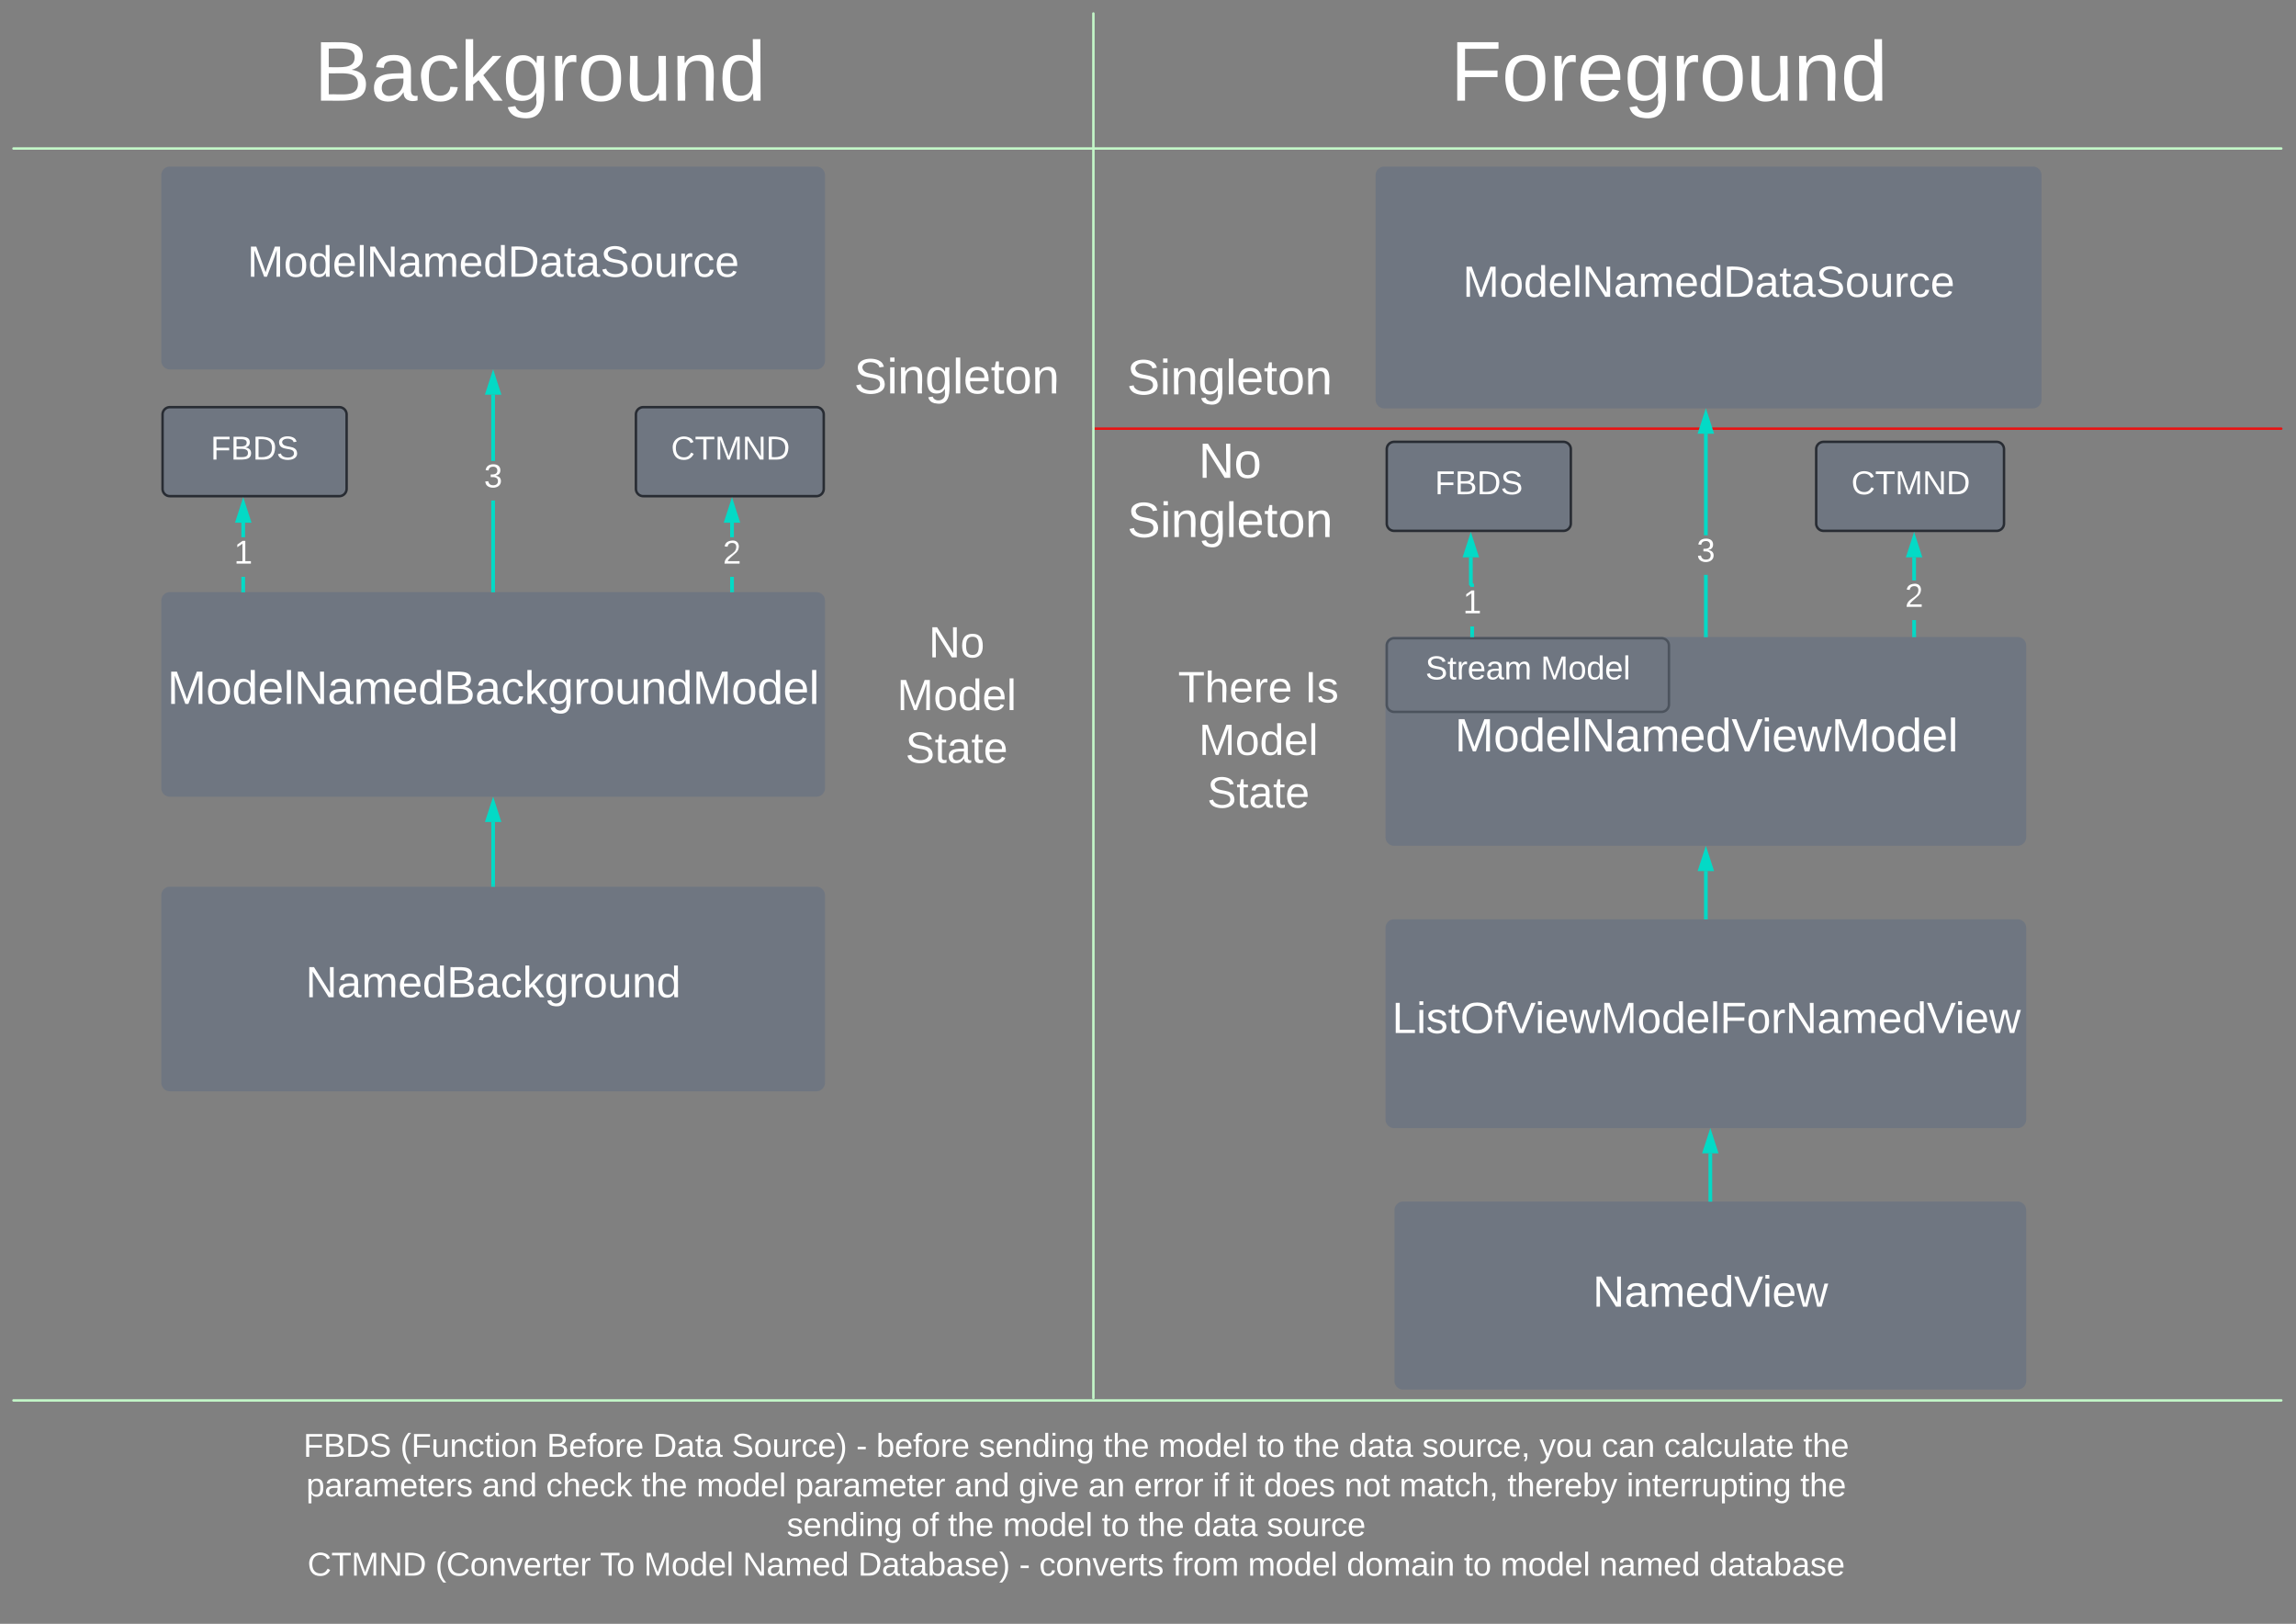 <svg xmlns="http://www.w3.org/2000/svg" xmlns:xlink="http://www.w3.org/1999/xlink" xmlns:lucid="lucid" width="1871" height="1323"><rect width="100%" height="100%" fill="#808080" stroke="none"/><g transform="translate(0 0)" lucid:page-tab-id="0_0"><path d="M1122 142.7a6 6 0 0 1 6-6h528.6a6 6 0 0 1 6 6v183.03a6 6 0 0 1-6 6H1128a6 6 0 0 1-6-6z" stroke="#6f7681" stroke-width="2" fill="#6f7681"/><use xlink:href="#a" transform="matrix(1,0,0,1,1134,148.713) translate(58.045 93.122)"/><path d="M1130.06 526a6 6 0 0 1 6-6h508.07a6 6 0 0 1 6 6v156.13a6 6 0 0 1-6 6h-508.07a6 6 0 0 1-6-6z" stroke="#6f7681" stroke-width="2" fill="#6f7681"/><use xlink:href="#b" transform="matrix(1,0,0,1,1142.063,532) translate(43.458 80.244)"/><path d="M890.5 349.27a.5.5 0 0 1 .5-.5h968a.5.5 0 0 1 .5.5.5.5 0 0 1-.5.5H891a.5.5 0 0 1-.5-.5z" stroke="#e81313" fill="none"/><path d="M1130.06 756a6 6 0 0 1 6-6h508.07a6 6 0 0 1 6 6v156.13a6 6 0 0 1-6 6h-508.07a6 6 0 0 1-6-6z" stroke="#6f7681" stroke-width="2" fill="#6f7681"/><use xlink:href="#c" transform="matrix(1,0,0,1,1142.063,762) translate(-7.659 79.656)"/><path d="M1137.37 986a6 6 0 0 1 6-6h500.76a6 6 0 0 1 6 6v139.15a6 6 0 0 1-6 6h-500.76a6 6 0 0 1-6-6z" stroke="#6f7681" stroke-width="2" fill="#6f7681"/><use xlink:href="#d" transform="matrix(1,0,0,1,1149.368,992) translate(148.645 72.622)"/><path d="M882 282a6 6 0 0 1 6-6h228a6 6 0 0 1 6 6v62.27a6 6 0 0 1-6 6H888a6 6 0 0 1-6-6z" stroke="#000" stroke-opacity="0" stroke-width="2" fill="#fff" fill-opacity="0"/><use xlink:href="#e" transform="matrix(1,0,0,1,887,281) translate(31.315 40.303)"/><path d="M887.82 346.88a6 6 0 0 1 6-6h216.36a6 6 0 0 1 6 6v117.4a6 6 0 0 1-6 6H893.82a6 6 0 0 1-6-6z" stroke="#000" stroke-opacity="0" stroke-width="2" fill="#fff" fill-opacity="0"/><use xlink:href="#f" transform="matrix(1,0,0,1,892.818,345.88) translate(83.858 43.428)"/><use xlink:href="#g" transform="matrix(1,0,0,1,892.818,345.88) translate(25.815 91.694)"/><path d="M1130.06 526a6 6 0 0 1 6-6H1354a6 6 0 0 1 6 6v48a6 6 0 0 1-6 6h-217.94a6 6 0 0 1-6-6z" stroke="#4c535d" stroke-width="2" fill="#6f7681"/><use xlink:href="#h" transform="matrix(1,0,0,1,1142.063,532) translate(19.495 21.511)"/><use xlink:href="#i" transform="matrix(1,0,0,1,1142.063,532) translate(113.457 21.511)"/><path d="M891 10.5a.5.5 0 0 1 .5.5v1128a.5.5 0 0 1-.5.5.5.5 0 0 1-.5-.5V11a.5.5 0 0 1 .5-.5z" stroke="#c3f7c8" fill="none"/><path d="M1859.5 121a.5.5 0 0 1-.5.5H11a.5.5 0 0 1-.5-.5.5.5 0 0 1 .5-.5h1848a.5.5 0 0 1 .5.5z" stroke="#c3f7c8" fill="none"/><path d="M1240 27.7a6 6 0 0 1 6-6h228a6 6 0 0 1 6 6v80.92a6 6 0 0 1-6 6h-228a6 6 0 0 1-6-6z" stroke="#000" stroke-opacity="0" stroke-width="2" fill="#fff" fill-opacity="0"/><use xlink:href="#j" transform="matrix(1,0,0,1,1245,26.687) translate(-63.249 55.322)"/><path d="M320 27.7a6 6 0 0 1 6-6h228a6 6 0 0 1 6 6v80.92a6 6 0 0 1-6 6H326a6 6 0 0 1-6-6z" stroke="#000" stroke-opacity="0" stroke-width="2" fill="#fff" fill-opacity="0"/><use xlink:href="#k" transform="matrix(1,0,0,1,325,26.687) translate(-69.2 55.322)"/><path d="M132.46 142.7a6 6 0 0 1 6-6h526.8a6 6 0 0 1 6 6V294a6 6 0 0 1-6 6h-526.8a6 6 0 0 1-6-6z" stroke="#6f7681" stroke-width="2" fill="#6f7681"/><use xlink:href="#a" transform="matrix(1,0,0,1,144.458,148.713) translate(57.045 76.747)"/><path d="M132.46 489.44a6 6 0 0 1 6-6h526.8a6 6 0 0 1 6 6v152.7a6 6 0 0 1-6 6h-526.8a6 6 0 0 1-6-6z" stroke="#6f7681" stroke-width="2" fill="#6f7681"/><use xlink:href="#l" transform="matrix(1,0,0,1,144.458,495.436) translate(-8.131 78.1)"/><path d="M132.46 729.44a6 6 0 0 1 6-6h526.8a6 6 0 0 1 6 6v152.7a6 6 0 0 1-6 6h-526.8a6 6 0 0 1-6-6z" stroke="#6f7681" stroke-width="2" fill="#6f7681"/><use xlink:href="#m" transform="matrix(1,0,0,1,144.458,735.436) translate(104.6 77.091)"/><path d="M518.2 337.73a6 6 0 0 1 6-6h141.07a6 6 0 0 1 6 6v60.53a6 6 0 0 1-6 6H524.2a6 6 0 0 1-6-6z" stroke="#282c33" stroke-width="2" fill="#6f7681"/><use xlink:href="#n" transform="matrix(1,0,0,1,530.204,343.733) translate(16.637 30.699)"/><path d="M132.46 337.73a6 6 0 0 1 6-6h138a6 6 0 0 1 6 6v60.53a6 6 0 0 1-6 6h-138a6 6 0 0 1-6-6z" stroke="#282c33" stroke-width="2" fill="#6f7681"/><use xlink:href="#o" transform="matrix(1,0,0,1,144.458,343.733) translate(27.223 30.699)"/><path d="M692.07 282a6 6 0 0 1 6-6H861a6 6 0 0 1 6 6v60.27a6 6 0 0 1-6 6H698.08a6 6 0 0 1-6-6z" stroke="#000" stroke-opacity="0" stroke-width="2" fill="#fff" fill-opacity="0"/><use xlink:href="#e" transform="matrix(1,0,0,1,697.073,281) translate(-1.185 39.544)"/><path d="M703.1 498.86a6 6 0 0 1 6-6h140.88a6 6 0 0 1 6 6v143.27a6 6 0 0 1-6 6H709.1a6 6 0 0 1-6-6z" stroke="#000" stroke-opacity="0" stroke-width="2" fill="#fff" fill-opacity="0"/><use xlink:href="#p" transform="matrix(1,0,0,1,708.101,497.863) translate(48.692 37.747)"/><use xlink:href="#q" transform="matrix(1,0,0,1,708.101,497.863) translate(22.902 80.681)"/><use xlink:href="#r" transform="matrix(1,0,0,1,708.101,497.863) translate(29.759 123.614)"/><path d="M1130.06 366a6 6 0 0 1 6-6h138a6 6 0 0 1 6 6v60.52a6 6 0 0 1-6 6h-138a6 6 0 0 1-6-6z" stroke="#282c33" stroke-width="2" fill="#6f7681"/><use xlink:href="#o" transform="matrix(1,0,0,1,1142.063,372) translate(27.223 30.699)"/><path d="M1480 366a6 6 0 0 1 6-6h141.06a6 6 0 0 1 6 6v60.52a6 6 0 0 1-6 6H1486a6 6 0 0 1-6-6z" stroke="#282c33" stroke-width="2" fill="#6f7681"/><use xlink:href="#n" transform="matrix(1,0,0,1,1492,372) translate(16.637 30.699)"/><path d="M940 535.15a6 6 0 0 1 6-6h158.6a6 6 0 0 1 6 6v148a6 6 0 0 1-6 6H946a6 6 0 0 1-6-6z" stroke="#000" stroke-opacity="0" stroke-width="2" fill="#fff" fill-opacity="0"/><use xlink:href="#s" transform="matrix(1,0,0,1,945,534.146) translate(15.007 37.997)"/><use xlink:href="#t" transform="matrix(1,0,0,1,945,534.146) translate(118.166 37.997)"/><use xlink:href="#q" transform="matrix(1,0,0,1,945,534.146) translate(31.902 80.931)"/><use xlink:href="#r" transform="matrix(1,0,0,1,945,534.146) translate(38.759 123.864)"/><path d="M1390.1 747.54V709.7" stroke="#03dac6" stroke-width="3" fill="none"/><path d="M1391.6 749.04h-3v-1.54h3z" stroke="#03dac6" stroke-width=".05" fill="#03dac6"/><path d="M1390.1 693.95l4.63 14.26h-9.27z" stroke="#03dac6" stroke-width="3" fill="#03dac6"/><path d="M10.5 1141a.5.5 0 0 1 .5-.5h1848a.5.5 0 0 1 .5.5.5.5 0 0 1-.5.5H11a.5.5 0 0 1-.5-.5z" stroke="#c3f7c8" fill="none"/><path d="M401.86 720.97V669.7" stroke="#03dac6" stroke-width="3" fill="none"/><path d="M403.36 722.47h-3v-1.54h3z" stroke="#03dac6" stroke-width=".05" fill="#03dac6"/><path d="M401.86 653.95l4.64 14.26h-9.27z" stroke="#03dac6" stroke-width="3" fill="#03dac6"/><path d="M403.36 480.97h-3v-73.12h3zm0-105.4h-3v-54h3z" stroke="#03dac6" stroke-width=".05" fill="#03dac6"/><path d="M403.36 482.47h-3v-1.54h3z" fill="#03dac6"/><path d="M403.4 482.5h-3.06v-1.6h3.05zm-3-1.54v1.5h2.94v-1.5z" stroke="#03dac6" stroke-width=".05" fill="#03dac6"/><path d="M406.5 320.08h-9.27l4.63-14.26z" fill="#03dac6"/><path d="M408.56 321.58h-13.4l6.7-20.62zm-9.27-3h5.13l-2.57-7.9z" stroke="#03dac6" stroke-width=".05" fill="#03dac6"/><use xlink:href="#u" transform="matrix(1,0,0,1,394.393,375.585) translate(0 21.511)"/><path d="M200 1166.47a6 6 0 0 1 6-6h1341.78a6 6 0 0 1 6 6v127.06a6 6 0 0 1-6 6H206a6 6 0 0 1-6-6z" stroke="#000" stroke-opacity="0" stroke-width="2" fill="#fff" fill-opacity="0"/><use xlink:href="#v" transform="matrix(1,0,0,1,205,1165.467) translate(42.24 21.511)"/><use xlink:href="#w" transform="matrix(1,0,0,1,205,1165.467) translate(121.263 21.511)"/><use xlink:href="#x" transform="matrix(1,0,0,1,205,1165.467) translate(240.545 21.511)"/><use xlink:href="#y" transform="matrix(1,0,0,1,205,1165.467) translate(327.113 21.511)"/><use xlink:href="#z" transform="matrix(1,0,0,1,205,1165.467) translate(391.273 21.511)"/><use xlink:href="#A" transform="matrix(1,0,0,1,205,1165.467) translate(492.703 21.511)"/><use xlink:href="#B" transform="matrix(1,0,0,1,205,1165.467) translate(509.061 21.511)"/><use xlink:href="#C" transform="matrix(1,0,0,1,205,1165.467) translate(592.64 21.511)"/><use xlink:href="#D" transform="matrix(1,0,0,1,205,1165.467) translate(694.146 21.511)"/><use xlink:href="#E" transform="matrix(1,0,0,1,205,1165.467) translate(738.961 21.511)"/><use xlink:href="#F" transform="matrix(1,0,0,1,205,1165.467) translate(819.478 21.511)"/><use xlink:href="#D" transform="matrix(1,0,0,1,205,1165.467) translate(849.355 21.511)"/><use xlink:href="#G" transform="matrix(1,0,0,1,205,1165.467) translate(894.169 21.511)"/><use xlink:href="#H" transform="matrix(1,0,0,1,205,1165.467) translate(953.923 21.511)"/><use xlink:href="#I" transform="matrix(1,0,0,1,205,1165.467) translate(1049.453 21.511)"/><use xlink:href="#J" transform="matrix(1,0,0,1,205,1165.467) translate(1100.243 21.511)"/><use xlink:href="#K" transform="matrix(1,0,0,1,205,1165.467) translate(1151.033 21.511)"/><use xlink:href="#L" transform="matrix(1,0,0,1,205,1165.467) translate(1264.415 21.511)"/><use xlink:href="#M" transform="matrix(1,0,0,1,205,1165.467) translate(44.593 53.778)"/><use xlink:href="#N" transform="matrix(1,0,0,1,205,1165.467) translate(187.776 53.778)"/><use xlink:href="#O" transform="matrix(1,0,0,1,205,1165.467) translate(240.06 53.778)"/><use xlink:href="#D" transform="matrix(1,0,0,1,205,1165.467) translate(317.739 53.778)"/><use xlink:href="#E" transform="matrix(1,0,0,1,205,1165.467) translate(362.554 53.778)"/><use xlink:href="#P" transform="matrix(1,0,0,1,205,1165.467) translate(443.071 53.778)"/><use xlink:href="#N" transform="matrix(1,0,0,1,205,1165.467) translate(572.81 53.778)"/><use xlink:href="#Q" transform="matrix(1,0,0,1,205,1165.467) translate(625.094 53.778)"/><use xlink:href="#R" transform="matrix(1,0,0,1,205,1165.467) translate(681.785 53.778)"/><use xlink:href="#S" transform="matrix(1,0,0,1,205,1165.467) translate(719.13 53.778)"/><use xlink:href="#T" transform="matrix(1,0,0,1,205,1165.467) translate(783.141 53.778)"/><use xlink:href="#U" transform="matrix(1,0,0,1,205,1165.467) translate(803.98 53.778)"/><use xlink:href="#V" transform="matrix(1,0,0,1,205,1165.467) translate(824.819 53.778)"/><use xlink:href="#W" transform="matrix(1,0,0,1,205,1165.467) translate(890.547 53.778)"/><use xlink:href="#X" transform="matrix(1,0,0,1,205,1165.467) translate(935.362 53.778)"/><use xlink:href="#Y" transform="matrix(1,0,0,1,205,1165.467) translate(1023.423 53.778)"/><use xlink:href="#Z" transform="matrix(1,0,0,1,205,1165.467) translate(1120.447 53.778)"/><use xlink:href="#L" transform="matrix(1,0,0,1,205,1165.467) translate(1262.062 53.778)"/><use xlink:href="#C" transform="matrix(1,0,0,1,205,1165.467) translate(436.125 86.044)"/><use xlink:href="#aa" transform="matrix(1,0,0,1,205,1165.467) translate(537.63 86.044)"/><use xlink:href="#D" transform="matrix(1,0,0,1,205,1165.467) translate(567.507 86.044)"/><use xlink:href="#E" transform="matrix(1,0,0,1,205,1165.467) translate(612.322 86.044)"/><use xlink:href="#F" transform="matrix(1,0,0,1,205,1165.467) translate(692.839 86.044)"/><use xlink:href="#D" transform="matrix(1,0,0,1,205,1165.467) translate(722.715 86.044)"/><use xlink:href="#G" transform="matrix(1,0,0,1,205,1165.467) translate(767.53 86.044)"/><use xlink:href="#ab" transform="matrix(1,0,0,1,205,1165.467) translate(827.283 86.044)"/><use xlink:href="#ac" transform="matrix(1,0,0,1,205,1165.467) translate(45.601 118.311)"/><use xlink:href="#ad" transform="matrix(1,0,0,1,205,1165.467) translate(149.795 118.311)"/><use xlink:href="#ae" transform="matrix(1,0,0,1,205,1165.467) translate(283.941 118.311)"/><use xlink:href="#af" transform="matrix(1,0,0,1,205,1165.467) translate(319.718 118.311)"/><use xlink:href="#ag" transform="matrix(1,0,0,1,205,1165.467) translate(400.235 118.311)"/><use xlink:href="#ah" transform="matrix(1,0,0,1,205,1165.467) translate(494.197 118.311)"/><use xlink:href="#A" transform="matrix(1,0,0,1,205,1165.467) translate(625.505 118.311)"/><use xlink:href="#ai" transform="matrix(1,0,0,1,205,1165.467) translate(641.862 118.311)"/><use xlink:href="#aj" transform="matrix(1,0,0,1,205,1165.467) translate(750.837 118.311)"/><use xlink:href="#E" transform="matrix(1,0,0,1,205,1165.467) translate(811.934 118.311)"/><use xlink:href="#ak" transform="matrix(1,0,0,1,205,1165.467) translate(892.452 118.311)"/><use xlink:href="#F" transform="matrix(1,0,0,1,205,1165.467) translate(987.907 118.311)"/><use xlink:href="#E" transform="matrix(1,0,0,1,205,1165.467) translate(1017.784 118.311)"/><use xlink:href="#al" transform="matrix(1,0,0,1,205,1165.467) translate(1098.301 118.311)"/><use xlink:href="#am" transform="matrix(1,0,0,1,205,1165.467) translate(1187.856 118.311)"/><path d="M598 480.95h-3V470h3zm0-43.22h-3v-11.9h3z" stroke="#03dac6" stroke-width=".05" fill="#03dac6"/><path d="M598 482.45h-3v-1.54h3z" fill="#03dac6"/><path d="M598.03 482.47h-3.05v-1.6h3.05zm-3-1.54v1.5h2.95v-1.5z" stroke="#03dac6" stroke-width=".05" fill="#03dac6"/><path d="M601.14 424.34h-9.27l4.63-14.27z" fill="#03dac6"/><path d="M603.2 425.84h-13.4l6.7-20.62zm-9.27-3h5.15l-2.58-7.9z" stroke="#03dac6" stroke-width=".05" fill="#03dac6"/><g><use xlink:href="#an" transform="matrix(1,0,0,1,589.035,437.728) translate(0 21.511)"/></g><path d="M199.72 481h-3v-11h3zm0-43.27h-3v-11.9h3z" stroke="#03dac6" stroke-width=".05" fill="#03dac6"/><path d="M199.72 482.5h-3v-1.54h3z" fill="#03dac6"/><path d="M199.74 482.53h-3.05v-1.6h3.04zm-3-1.54v1.48h2.95v-1.5z" stroke="#03dac6" stroke-width=".05" fill="#03dac6"/><path d="M202.85 424.34h-9.27l4.64-14.26z" fill="#03dac6"/><path d="M204.92 425.84h-13.4l6.7-20.62zm-9.27-3h5.14l-2.58-7.9z" stroke="#03dac6" stroke-width=".05" fill="#03dac6"/><g><use xlink:href="#ao" transform="matrix(1,0,0,1,190.75,437.728) translate(0 21.511)"/></g><path d="M1391.6 517.54h-3V468.4h3zm0-81.4h-3v-82.82h3z" stroke="#03dac6" stroke-width=".05" fill="#03dac6"/><path d="M1391.6 519.04h-3v-1.54h3z" fill="#03dac6"/><path d="M1391.62 519.06h-3.05v-1.6h3.05zm-3-1.54v1.5h2.95v-1.5z" stroke="#03dac6" stroke-width=".05" fill="#03dac6"/><path d="M1394.73 351.82h-9.27l4.64-14.27z" fill="#03dac6"/><path d="M1396.8 353.32h-13.4l6.7-20.62zm-9.27-3h5.14l-2.57-7.92z" stroke="#03dac6" stroke-width=".05" fill="#03dac6"/><g><use xlink:href="#u" transform="matrix(1,0,0,1,1382.628,436.147) translate(0 21.511)"/></g><path d="M1393.75 977.54V939.7" stroke="#03dac6" stroke-width="3" fill="none"/><path d="M1395.25 979.04h-3v-1.54h3z" stroke="#03dac6" stroke-width=".05" fill="#03dac6"/><path d="M1393.75 923.95l4.63 14.26h-9.27z" stroke="#03dac6" stroke-width="3" fill="#03dac6"/><path d="M1561.3 517.5h-3v-12.3h3zm0-44.57h-3V454.1h3z" stroke="#03dac6" stroke-width=".05" fill="#03dac6"/><path d="M1561.3 519h-3v-1.53h3z" fill="#03dac6"/><path d="M1561.33 519.04h-3.05v-1.6h3.05zm-3-1.54v1.5h2.95v-1.5z" stroke="#03dac6" stroke-width=".05" fill="#03dac6"/><path d="M1564.44 452.6h-9.27l4.63-14.26z" fill="#03dac6"/><path d="M1566.5 454.1h-13.4l6.7-20.62zm-9.27-3h5.14l-2.57-7.9z" stroke="#03dac6" stroke-width=".05" fill="#03dac6"/><g><use xlink:href="#an" transform="matrix(1,0,0,1,1552.334,472.926) translate(0 21.511)"/></g><path d="M1201.18 517.55h-3v-7.12h3zm-1.08-42.53l.24.13.46.46.3.58.08.53v1.47h-3v-.64l-.27-.14-.45-.46-.35-.7-.03-22.13h3z" stroke="#03dac6" stroke-width=".05" fill="#03dac6"/><path d="M1201.18 519.05h-3v-1.54h3z" fill="#03dac6"/><path d="M1201.2 519.08h-3.05v-1.6h3.05zm-3-1.54v1.5h2.95v-1.5z" stroke="#03dac6" stroke-width=".05" fill="#03dac6"/><path d="M1203.2 452.6h-9.26l4.63-14.26z" fill="#03dac6"/><path d="M1205.27 454.1h-13.4l6.7-20.6zm-9.27-3h5.14l-2.57-7.9z" stroke="#03dac6" stroke-width=".05" fill="#03dac6"/><g><use xlink:href="#ao" transform="matrix(1,0,0,1,1192.207,478.167) translate(0 21.511)"/></g><defs><path fill="#fff" d="M240 0l2-218c-23 76-54 145-80 218h-23L58-218 59 0H30v-248h44l77 211c21-75 51-140 76-211h43V0h-30" id="ap"/><path fill="#fff" d="M100-194c62-1 85 37 85 99 1 63-27 99-86 99S16-35 15-95c0-66 28-99 85-99zM99-20c44 1 53-31 53-75 0-43-8-75-51-75s-53 32-53 75 10 74 51 75" id="aq"/><path fill="#fff" d="M85-194c31 0 48 13 60 33l-1-100h32l1 261h-30c-2-10 0-23-3-31C134-8 116 4 85 4 32 4 16-35 15-94c0-66 23-100 70-100zm9 24c-40 0-46 34-46 75 0 40 6 74 45 74 42 0 51-32 51-76 0-42-9-74-50-73" id="ar"/><path fill="#fff" d="M100-194c63 0 86 42 84 106H49c0 40 14 67 53 68 26 1 43-12 49-29l28 8c-11 28-37 45-77 45C44 4 14-33 15-96c1-61 26-98 85-98zm52 81c6-60-76-77-97-28-3 7-6 17-6 28h103" id="as"/><path fill="#fff" d="M24 0v-261h32V0H24" id="at"/><path fill="#fff" d="M190 0L58-211 59 0H30v-248h39L202-35l-2-213h31V0h-41" id="au"/><path fill="#fff" d="M141-36C126-15 110 5 73 4 37 3 15-17 15-53c-1-64 63-63 125-63 3-35-9-54-41-54-24 1-41 7-42 31l-33-3c5-37 33-52 76-52 45 0 72 20 72 64v82c-1 20 7 32 28 27v20c-31 9-61-2-59-35zM48-53c0 20 12 33 32 33 41-3 63-29 60-74-43 2-92-5-92 41" id="av"/><path fill="#fff" d="M210-169c-67 3-38 105-44 169h-31v-121c0-29-5-50-35-48C34-165 62-65 56 0H25l-1-190h30c1 10-1 24 2 32 10-44 99-50 107 0 11-21 27-35 58-36 85-2 47 119 55 194h-31v-121c0-29-5-49-35-48" id="aw"/><path fill="#fff" d="M30-248c118-7 216 8 213 122C240-48 200 0 122 0H30v-248zM63-27c89 8 146-16 146-99s-60-101-146-95v194" id="ax"/><path fill="#fff" d="M59-47c-2 24 18 29 38 22v24C64 9 27 4 27-40v-127H5v-23h24l9-43h21v43h35v23H59v120" id="ay"/><path fill="#fff" d="M185-189c-5-48-123-54-124 2 14 75 158 14 163 119 3 78-121 87-175 55-17-10-28-26-33-46l33-7c5 56 141 63 141-1 0-78-155-14-162-118-5-82 145-84 179-34 5 7 8 16 11 25" id="az"/><path fill="#fff" d="M84 4C-5 8 30-112 23-190h32v120c0 31 7 50 39 49 72-2 45-101 50-169h31l1 190h-30c-1-10 1-25-2-33-11 22-28 36-60 37" id="aA"/><path fill="#fff" d="M114-163C36-179 61-72 57 0H25l-1-190h30c1 12-1 29 2 39 6-27 23-49 58-41v29" id="aB"/><path fill="#fff" d="M96-169c-40 0-48 33-48 73s9 75 48 75c24 0 41-14 43-38l32 2c-6 37-31 61-74 61-59 0-76-41-82-99-10-93 101-131 147-64 4 7 5 14 7 22l-32 3c-4-21-16-35-41-35" id="aC"/><g id="a"><use transform="matrix(0.099,0,0,0.099,0,0)" xlink:href="#ap"/><use transform="matrix(0.099,0,0,0.099,29.715,0)" xlink:href="#aq"/><use transform="matrix(0.099,0,0,0.099,49.592,0)" xlink:href="#ar"/><use transform="matrix(0.099,0,0,0.099,69.469,0)" xlink:href="#as"/><use transform="matrix(0.099,0,0,0.099,89.345,0)" xlink:href="#at"/><use transform="matrix(0.099,0,0,0.099,97.196,0)" xlink:href="#au"/><use transform="matrix(0.099,0,0,0.099,122.936,0)" xlink:href="#av"/><use transform="matrix(0.099,0,0,0.099,142.813,0)" xlink:href="#aw"/><use transform="matrix(0.099,0,0,0.099,172.528,0)" xlink:href="#as"/><use transform="matrix(0.099,0,0,0.099,192.405,0)" xlink:href="#ar"/><use transform="matrix(0.099,0,0,0.099,212.281,0)" xlink:href="#ax"/><use transform="matrix(0.099,0,0,0.099,238.022,0)" xlink:href="#av"/><use transform="matrix(0.099,0,0,0.099,257.898,0)" xlink:href="#ay"/><use transform="matrix(0.099,0,0,0.099,267.836,0)" xlink:href="#av"/><use transform="matrix(0.099,0,0,0.099,287.713,0)" xlink:href="#az"/><use transform="matrix(0.099,0,0,0.099,311.565,0)" xlink:href="#aq"/><use transform="matrix(0.099,0,0,0.099,331.441,0)" xlink:href="#aA"/><use transform="matrix(0.099,0,0,0.099,351.318,0)" xlink:href="#aB"/><use transform="matrix(0.099,0,0,0.099,363.144,0)" xlink:href="#aC"/><use transform="matrix(0.099,0,0,0.099,381.033,0)" xlink:href="#as"/></g><path fill="#fff" d="M137 0h-34L2-248h35l83 218 83-218h36" id="aD"/><path fill="#fff" d="M24-231v-30h32v30H24zM24 0v-190h32V0H24" id="aE"/><path fill="#fff" d="M206 0h-36l-40-164L89 0H53L-1-190h32L70-26l43-164h34l41 164 42-164h31" id="aF"/><g id="b"><use transform="matrix(0.106,0,0,0.106,0,0)" xlink:href="#ap"/><use transform="matrix(0.106,0,0,0.106,31.561,0)" xlink:href="#aq"/><use transform="matrix(0.106,0,0,0.106,52.672,0)" xlink:href="#ar"/><use transform="matrix(0.106,0,0,0.106,73.783,0)" xlink:href="#as"/><use transform="matrix(0.106,0,0,0.106,94.894,0)" xlink:href="#at"/><use transform="matrix(0.106,0,0,0.106,103.233,0)" xlink:href="#au"/><use transform="matrix(0.106,0,0,0.106,130.572,0)" xlink:href="#av"/><use transform="matrix(0.106,0,0,0.106,151.683,0)" xlink:href="#aw"/><use transform="matrix(0.106,0,0,0.106,183.244,0)" xlink:href="#as"/><use transform="matrix(0.106,0,0,0.106,204.356,0)" xlink:href="#ar"/><use transform="matrix(0.106,0,0,0.106,225.467,0)" xlink:href="#aD"/><use transform="matrix(0.106,0,0,0.106,250.061,0)" xlink:href="#aE"/><use transform="matrix(0.106,0,0,0.106,258.4,0)" xlink:href="#as"/><use transform="matrix(0.106,0,0,0.106,279.511,0)" xlink:href="#aF"/><use transform="matrix(0.106,0,0,0.106,306.85,0)" xlink:href="#ap"/><use transform="matrix(0.106,0,0,0.106,338.411,0)" xlink:href="#aq"/><use transform="matrix(0.106,0,0,0.106,359.522,0)" xlink:href="#ar"/><use transform="matrix(0.106,0,0,0.106,380.633,0)" xlink:href="#as"/><use transform="matrix(0.106,0,0,0.106,401.744,0)" xlink:href="#at"/></g><path fill="#fff" d="M30 0v-248h33v221h125V0H30" id="aG"/><path fill="#fff" d="M135-143c-3-34-86-38-87 0 15 53 115 12 119 90S17 21 10-45l28-5c4 36 97 45 98 0-10-56-113-15-118-90-4-57 82-63 122-42 12 7 21 19 24 35" id="aH"/><path fill="#fff" d="M140-251c81 0 123 46 123 126C263-46 219 4 140 4 59 4 17-45 17-125s42-126 123-126zm0 227c63 0 89-41 89-101s-29-99-89-99c-61 0-89 39-89 99S79-25 140-24" id="aI"/><path fill="#fff" d="M101-234c-31-9-42 10-38 44h38v23H63V0H32v-167H5v-23h27c-7-52 17-82 69-68v24" id="aJ"/><path fill="#fff" d="M63-220v92h138v28H63V0H30v-248h175v28H63" id="aK"/><g id="c"><use transform="matrix(0.099,0,0,0.099,0,0)" xlink:href="#aG"/><use transform="matrix(0.099,0,0,0.099,19.877,0)" xlink:href="#aE"/><use transform="matrix(0.099,0,0,0.099,27.728,0)" xlink:href="#aH"/><use transform="matrix(0.099,0,0,0.099,45.617,0)" xlink:href="#ay"/><use transform="matrix(0.099,0,0,0.099,55.555,0)" xlink:href="#aI"/><use transform="matrix(0.099,0,0,0.099,83.382,0)" xlink:href="#aJ"/><use transform="matrix(0.099,0,0,0.099,93.32,0)" xlink:href="#aD"/><use transform="matrix(0.099,0,0,0.099,116.477,0)" xlink:href="#aE"/><use transform="matrix(0.099,0,0,0.099,124.328,0)" xlink:href="#as"/><use transform="matrix(0.099,0,0,0.099,144.204,0)" xlink:href="#aF"/><use transform="matrix(0.099,0,0,0.099,169.944,0)" xlink:href="#ap"/><use transform="matrix(0.099,0,0,0.099,199.66,0)" xlink:href="#aq"/><use transform="matrix(0.099,0,0,0.099,219.536,0)" xlink:href="#ar"/><use transform="matrix(0.099,0,0,0.099,239.413,0)" xlink:href="#as"/><use transform="matrix(0.099,0,0,0.099,259.29,0)" xlink:href="#at"/><use transform="matrix(0.099,0,0,0.099,267.141,0)" xlink:href="#aK"/><use transform="matrix(0.099,0,0,0.099,288.906,0)" xlink:href="#aq"/><use transform="matrix(0.099,0,0,0.099,308.782,0)" xlink:href="#aB"/><use transform="matrix(0.099,0,0,0.099,320.609,0)" xlink:href="#au"/><use transform="matrix(0.099,0,0,0.099,346.349,0)" xlink:href="#av"/><use transform="matrix(0.099,0,0,0.099,366.225,0)" xlink:href="#aw"/><use transform="matrix(0.099,0,0,0.099,395.941,0)" xlink:href="#as"/><use transform="matrix(0.099,0,0,0.099,415.817,0)" xlink:href="#ar"/><use transform="matrix(0.099,0,0,0.099,435.694,0)" xlink:href="#aD"/><use transform="matrix(0.099,0,0,0.099,458.85,0)" xlink:href="#aE"/><use transform="matrix(0.099,0,0,0.099,466.701,0)" xlink:href="#as"/><use transform="matrix(0.099,0,0,0.099,486.578,0)" xlink:href="#aF"/></g><g id="d"><use transform="matrix(0.099,0,0,0.099,0,0)" xlink:href="#au"/><use transform="matrix(0.099,0,0,0.099,25.74,0)" xlink:href="#av"/><use transform="matrix(0.099,0,0,0.099,45.617,0)" xlink:href="#aw"/><use transform="matrix(0.099,0,0,0.099,75.332,0)" xlink:href="#as"/><use transform="matrix(0.099,0,0,0.099,95.209,0)" xlink:href="#ar"/><use transform="matrix(0.099,0,0,0.099,115.085,0)" xlink:href="#aD"/><use transform="matrix(0.099,0,0,0.099,138.241,0)" xlink:href="#aE"/><use transform="matrix(0.099,0,0,0.099,146.093,0)" xlink:href="#as"/><use transform="matrix(0.099,0,0,0.099,165.969,0)" xlink:href="#aF"/></g><path fill="#fff" d="M117-194c89-4 53 116 60 194h-32v-121c0-31-8-49-39-48C34-167 62-67 57 0H25l-1-190h30c1 10-1 24 2 32 11-22 29-35 61-36" id="aL"/><path fill="#fff" d="M177-190C167-65 218 103 67 71c-23-6-38-20-44-43l32-5c15 47 100 32 89-28v-30C133-14 115 1 83 1 29 1 15-40 15-95c0-56 16-97 71-98 29-1 48 16 59 35 1-10 0-23 2-32h30zM94-22c36 0 50-32 50-73 0-42-14-75-50-75-39 0-46 34-46 75s6 73 46 73" id="aM"/><g id="e"><use transform="matrix(0.112,0,0,0.112,0,0)" xlink:href="#az"/><use transform="matrix(0.112,0,0,0.112,26.815,0)" xlink:href="#aE"/><use transform="matrix(0.112,0,0,0.112,35.641,0)" xlink:href="#aL"/><use transform="matrix(0.112,0,0,0.112,57.987,0)" xlink:href="#aM"/><use transform="matrix(0.112,0,0,0.112,80.333,0)" xlink:href="#at"/><use transform="matrix(0.112,0,0,0.112,89.159,0)" xlink:href="#as"/><use transform="matrix(0.112,0,0,0.112,111.505,0)" xlink:href="#ay"/><use transform="matrix(0.112,0,0,0.112,122.678,0)" xlink:href="#aq"/><use transform="matrix(0.112,0,0,0.112,145.023,0)" xlink:href="#aL"/></g><g id="f"><use transform="matrix(0.112,0,0,0.112,0,0)" xlink:href="#au"/><use transform="matrix(0.112,0,0,0.112,28.938,0)" xlink:href="#aq"/></g><g id="g"><use transform="matrix(0.112,0,0,0.112,0,0)" xlink:href="#az"/><use transform="matrix(0.112,0,0,0.112,26.815,0)" xlink:href="#aE"/><use transform="matrix(0.112,0,0,0.112,35.641,0)" xlink:href="#aL"/><use transform="matrix(0.112,0,0,0.112,57.987,0)" xlink:href="#aM"/><use transform="matrix(0.112,0,0,0.112,80.333,0)" xlink:href="#at"/><use transform="matrix(0.112,0,0,0.112,89.159,0)" xlink:href="#as"/><use transform="matrix(0.112,0,0,0.112,111.505,0)" xlink:href="#ay"/><use transform="matrix(0.112,0,0,0.112,122.678,0)" xlink:href="#aq"/><use transform="matrix(0.112,0,0,0.112,145.023,0)" xlink:href="#aL"/></g><g id="h"><use transform="matrix(0.075,0,0,0.075,0,0)" xlink:href="#az"/><use transform="matrix(0.075,0,0,0.075,17.926,0)" xlink:href="#ay"/><use transform="matrix(0.075,0,0,0.075,25.395,0)" xlink:href="#aB"/><use transform="matrix(0.075,0,0,0.075,34.283,0)" xlink:href="#as"/><use transform="matrix(0.075,0,0,0.075,49.222,0)" xlink:href="#av"/><use transform="matrix(0.075,0,0,0.075,64.16,0)" xlink:href="#aw"/></g><g id="i"><use transform="matrix(0.075,0,0,0.075,0,0)" xlink:href="#ap"/><use transform="matrix(0.075,0,0,0.075,22.333,0)" xlink:href="#aq"/><use transform="matrix(0.075,0,0,0.075,37.271,0)" xlink:href="#ar"/><use transform="matrix(0.075,0,0,0.075,52.209,0)" xlink:href="#as"/><use transform="matrix(0.075,0,0,0.075,67.148,0)" xlink:href="#at"/></g><g id="j"><use transform="matrix(0.192,0,0,0.192,0,0)" xlink:href="#aK"/><use transform="matrix(0.192,0,0,0.192,42.043,0)" xlink:href="#aq"/><use transform="matrix(0.192,0,0,0.192,80.438,0)" xlink:href="#aB"/><use transform="matrix(0.192,0,0,0.192,103.283,0)" xlink:href="#as"/><use transform="matrix(0.192,0,0,0.192,141.678,0)" xlink:href="#aM"/><use transform="matrix(0.192,0,0,0.192,180.073,0)" xlink:href="#aB"/><use transform="matrix(0.192,0,0,0.192,202.918,0)" xlink:href="#aq"/><use transform="matrix(0.192,0,0,0.192,241.313,0)" xlink:href="#aA"/><use transform="matrix(0.192,0,0,0.192,279.708,0)" xlink:href="#aL"/><use transform="matrix(0.192,0,0,0.192,318.103,0)" xlink:href="#ar"/></g><path fill="#fff" d="M160-131c35 5 61 23 61 61C221 17 115-2 30 0v-248c76 3 177-17 177 60 0 33-19 50-47 57zm-97-11c50-1 110 9 110-42 0-47-63-36-110-37v79zm0 115c55-2 124 14 124-45 0-56-70-42-124-44v89" id="aN"/><path fill="#fff" d="M143 0L79-87 56-68V0H24v-261h32v163l83-92h37l-77 82L181 0h-38" id="aO"/><g id="k"><use transform="matrix(0.192,0,0,0.192,0,0)" xlink:href="#aN"/><use transform="matrix(0.192,0,0,0.192,46.074,0)" xlink:href="#av"/><use transform="matrix(0.192,0,0,0.192,84.469,0)" xlink:href="#aC"/><use transform="matrix(0.192,0,0,0.192,119.025,0)" xlink:href="#aO"/><use transform="matrix(0.192,0,0,0.192,153.58,0)" xlink:href="#aM"/><use transform="matrix(0.192,0,0,0.192,191.975,0)" xlink:href="#aB"/><use transform="matrix(0.192,0,0,0.192,214.82,0)" xlink:href="#aq"/><use transform="matrix(0.192,0,0,0.192,253.215,0)" xlink:href="#aA"/><use transform="matrix(0.192,0,0,0.192,291.61,0)" xlink:href="#aL"/><use transform="matrix(0.192,0,0,0.192,330.006,0)" xlink:href="#ar"/></g><g id="l"><use transform="matrix(0.106,0,0,0.106,0,0)" xlink:href="#ap"/><use transform="matrix(0.106,0,0,0.106,31.561,0)" xlink:href="#aq"/><use transform="matrix(0.106,0,0,0.106,52.672,0)" xlink:href="#ar"/><use transform="matrix(0.106,0,0,0.106,73.783,0)" xlink:href="#as"/><use transform="matrix(0.106,0,0,0.106,94.894,0)" xlink:href="#at"/><use transform="matrix(0.106,0,0,0.106,103.233,0)" xlink:href="#au"/><use transform="matrix(0.106,0,0,0.106,130.572,0)" xlink:href="#av"/><use transform="matrix(0.106,0,0,0.106,151.683,0)" xlink:href="#aw"/><use transform="matrix(0.106,0,0,0.106,183.244,0)" xlink:href="#as"/><use transform="matrix(0.106,0,0,0.106,204.356,0)" xlink:href="#ar"/><use transform="matrix(0.106,0,0,0.106,225.467,0)" xlink:href="#aN"/><use transform="matrix(0.106,0,0,0.106,250.8,0)" xlink:href="#av"/><use transform="matrix(0.106,0,0,0.106,271.911,0)" xlink:href="#aC"/><use transform="matrix(0.106,0,0,0.106,290.911,0)" xlink:href="#aO"/><use transform="matrix(0.106,0,0,0.106,309.911,0)" xlink:href="#aM"/><use transform="matrix(0.106,0,0,0.106,331.022,0)" xlink:href="#aB"/><use transform="matrix(0.106,0,0,0.106,343.583,0)" xlink:href="#aq"/><use transform="matrix(0.106,0,0,0.106,364.694,0)" xlink:href="#aA"/><use transform="matrix(0.106,0,0,0.106,385.806,0)" xlink:href="#aL"/><use transform="matrix(0.106,0,0,0.106,406.917,0)" xlink:href="#ar"/><use transform="matrix(0.106,0,0,0.106,428.028,0)" xlink:href="#ap"/><use transform="matrix(0.106,0,0,0.106,459.589,0)" xlink:href="#aq"/><use transform="matrix(0.106,0,0,0.106,480.7,0)" xlink:href="#ar"/><use transform="matrix(0.106,0,0,0.106,501.811,0)" xlink:href="#as"/><use transform="matrix(0.106,0,0,0.106,522.922,0)" xlink:href="#at"/></g><g id="m"><use transform="matrix(0.099,0,0,0.099,0,0)" xlink:href="#au"/><use transform="matrix(0.099,0,0,0.099,25.74,0)" xlink:href="#av"/><use transform="matrix(0.099,0,0,0.099,45.617,0)" xlink:href="#aw"/><use transform="matrix(0.099,0,0,0.099,75.332,0)" xlink:href="#as"/><use transform="matrix(0.099,0,0,0.099,95.209,0)" xlink:href="#ar"/><use transform="matrix(0.099,0,0,0.099,115.085,0)" xlink:href="#aN"/><use transform="matrix(0.099,0,0,0.099,138.937,0)" xlink:href="#av"/><use transform="matrix(0.099,0,0,0.099,158.814,0)" xlink:href="#aC"/><use transform="matrix(0.099,0,0,0.099,176.702,0)" xlink:href="#aO"/><use transform="matrix(0.099,0,0,0.099,194.591,0)" xlink:href="#aM"/><use transform="matrix(0.099,0,0,0.099,214.468,0)" xlink:href="#aB"/><use transform="matrix(0.099,0,0,0.099,226.294,0)" xlink:href="#aq"/><use transform="matrix(0.099,0,0,0.099,246.171,0)" xlink:href="#aA"/><use transform="matrix(0.099,0,0,0.099,266.048,0)" xlink:href="#aL"/><use transform="matrix(0.099,0,0,0.099,285.924,0)" xlink:href="#ar"/></g><path fill="#fff" d="M212-179c-10-28-35-45-73-45-59 0-87 40-87 99 0 60 29 101 89 101 43 0 62-24 78-52l27 14C228-24 195 4 139 4 59 4 22-46 18-125c-6-104 99-153 187-111 19 9 31 26 39 46" id="aP"/><path fill="#fff" d="M127-220V0H93v-220H8v-28h204v28h-85" id="aQ"/><g id="n"><use transform="matrix(0.075,0,0,0.075,0,0)" xlink:href="#aP"/><use transform="matrix(0.075,0,0,0.075,19.345,0)" xlink:href="#aQ"/><use transform="matrix(0.075,0,0,0.075,35.702,0)" xlink:href="#ap"/><use transform="matrix(0.075,0,0,0.075,58.035,0)" xlink:href="#au"/><use transform="matrix(0.075,0,0,0.075,77.38,0)" xlink:href="#ax"/></g><g id="o"><use transform="matrix(0.075,0,0,0.075,0,0)" xlink:href="#aK"/><use transform="matrix(0.075,0,0,0.075,16.357,0)" xlink:href="#aN"/><use transform="matrix(0.075,0,0,0.075,34.283,0)" xlink:href="#ax"/><use transform="matrix(0.075,0,0,0.075,53.628,0)" xlink:href="#az"/></g><g id="p"><use transform="matrix(0.099,0,0,0.099,0,0)" xlink:href="#au"/><use transform="matrix(0.099,0,0,0.099,25.74,0)" xlink:href="#aq"/></g><g id="q"><use transform="matrix(0.099,0,0,0.099,0,0)" xlink:href="#ap"/><use transform="matrix(0.099,0,0,0.099,29.715,0)" xlink:href="#aq"/><use transform="matrix(0.099,0,0,0.099,49.592,0)" xlink:href="#ar"/><use transform="matrix(0.099,0,0,0.099,69.469,0)" xlink:href="#as"/><use transform="matrix(0.099,0,0,0.099,89.345,0)" xlink:href="#at"/></g><g id="r"><use transform="matrix(0.099,0,0,0.099,0,0)" xlink:href="#az"/><use transform="matrix(0.099,0,0,0.099,23.852,0)" xlink:href="#ay"/><use transform="matrix(0.099,0,0,0.099,33.79,0)" xlink:href="#av"/><use transform="matrix(0.099,0,0,0.099,53.667,0)" xlink:href="#ay"/><use transform="matrix(0.099,0,0,0.099,63.605,0)" xlink:href="#as"/></g><path fill="#fff" d="M106-169C34-169 62-67 57 0H25v-261h32l-1 103c12-21 28-36 61-36 89 0 53 116 60 194h-32v-121c2-32-8-49-39-48" id="aR"/><g id="s"><use transform="matrix(0.099,0,0,0.099,0,0)" xlink:href="#aQ"/><use transform="matrix(0.099,0,0,0.099,21.765,0)" xlink:href="#aR"/><use transform="matrix(0.099,0,0,0.099,41.641,0)" xlink:href="#as"/><use transform="matrix(0.099,0,0,0.099,61.518,0)" xlink:href="#aB"/><use transform="matrix(0.099,0,0,0.099,73.344,0)" xlink:href="#as"/></g><path fill="#fff" d="M33 0v-248h34V0H33" id="aS"/><g id="t"><use transform="matrix(0.099,0,0,0.099,0,0)" xlink:href="#aS"/><use transform="matrix(0.099,0,0,0.099,9.938,0)" xlink:href="#aH"/></g><path fill="#fff" d="M126-127c33 6 58 20 58 59 0 88-139 92-164 29-3-8-5-16-6-25l32-3c6 27 21 44 54 44 32 0 52-15 52-46 0-38-36-46-79-43v-28c39 1 72-4 72-42 0-27-17-43-46-43-28 0-47 15-49 41l-32-3c6-42 35-63 81-64 48-1 79 21 79 65 0 36-21 52-52 59" id="aT"/><use transform="matrix(0.075,0,0,0.075,0,0)" xlink:href="#aT" id="u"/><g id="v"><use transform="matrix(0.075,0,0,0.075,0,0)" xlink:href="#aK"/><use transform="matrix(0.075,0,0,0.075,16.357,0)" xlink:href="#aN"/><use transform="matrix(0.075,0,0,0.075,34.283,0)" xlink:href="#ax"/><use transform="matrix(0.075,0,0,0.075,53.628,0)" xlink:href="#az"/></g><path fill="#fff" d="M87 75C49 33 22-17 22-94c0-76 28-126 65-167h31c-38 41-64 92-64 168S80 34 118 75H87" id="aU"/><g id="w"><use transform="matrix(0.075,0,0,0.075,0,0)" xlink:href="#aU"/><use transform="matrix(0.075,0,0,0.075,8.888,0)" xlink:href="#aK"/><use transform="matrix(0.075,0,0,0.075,25.246,0)" xlink:href="#aA"/><use transform="matrix(0.075,0,0,0.075,40.184,0)" xlink:href="#aL"/><use transform="matrix(0.075,0,0,0.075,55.122,0)" xlink:href="#aC"/><use transform="matrix(0.075,0,0,0.075,68.567,0)" xlink:href="#ay"/><use transform="matrix(0.075,0,0,0.075,76.036,0)" xlink:href="#aE"/><use transform="matrix(0.075,0,0,0.075,81.936,0)" xlink:href="#aq"/><use transform="matrix(0.075,0,0,0.075,96.875,0)" xlink:href="#aL"/></g><g id="x"><use transform="matrix(0.075,0,0,0.075,0,0)" xlink:href="#aN"/><use transform="matrix(0.075,0,0,0.075,17.926,0)" xlink:href="#as"/><use transform="matrix(0.075,0,0,0.075,32.864,0)" xlink:href="#aJ"/><use transform="matrix(0.075,0,0,0.075,40.333,0)" xlink:href="#aq"/><use transform="matrix(0.075,0,0,0.075,55.272,0)" xlink:href="#aB"/><use transform="matrix(0.075,0,0,0.075,64.16,0)" xlink:href="#as"/></g><g id="y"><use transform="matrix(0.075,0,0,0.075,0,0)" xlink:href="#ax"/><use transform="matrix(0.075,0,0,0.075,19.345,0)" xlink:href="#av"/><use transform="matrix(0.075,0,0,0.075,34.283,0)" xlink:href="#ay"/><use transform="matrix(0.075,0,0,0.075,41.752,0)" xlink:href="#av"/></g><path fill="#fff" d="M33-261c38 41 65 92 65 168S71 34 33 75H2C39 34 66-17 66-93S39-220 2-261h31" id="aV"/><g id="z"><use transform="matrix(0.075,0,0,0.075,0,0)" xlink:href="#az"/><use transform="matrix(0.075,0,0,0.075,17.926,0)" xlink:href="#aq"/><use transform="matrix(0.075,0,0,0.075,32.864,0)" xlink:href="#aA"/><use transform="matrix(0.075,0,0,0.075,47.802,0)" xlink:href="#aB"/><use transform="matrix(0.075,0,0,0.075,56.691,0)" xlink:href="#aC"/><use transform="matrix(0.075,0,0,0.075,70.135,0)" xlink:href="#as"/><use transform="matrix(0.075,0,0,0.075,85.073,0)" xlink:href="#aV"/></g><path fill="#fff" d="M16-82v-28h88v28H16" id="aW"/><use transform="matrix(0.075,0,0,0.075,0,0)" xlink:href="#aW" id="A"/><path fill="#fff" d="M115-194c53 0 69 39 70 98 0 66-23 100-70 100C84 3 66-7 56-30L54 0H23l1-261h32v101c10-23 28-34 59-34zm-8 174c40 0 45-34 45-75 0-40-5-75-45-74-42 0-51 32-51 76 0 43 10 73 51 73" id="aX"/><g id="B"><use transform="matrix(0.075,0,0,0.075,0,0)" xlink:href="#aX"/><use transform="matrix(0.075,0,0,0.075,14.938,0)" xlink:href="#as"/><use transform="matrix(0.075,0,0,0.075,29.877,0)" xlink:href="#aJ"/><use transform="matrix(0.075,0,0,0.075,37.346,0)" xlink:href="#aq"/><use transform="matrix(0.075,0,0,0.075,52.284,0)" xlink:href="#aB"/><use transform="matrix(0.075,0,0,0.075,61.172,0)" xlink:href="#as"/></g><g id="C"><use transform="matrix(0.075,0,0,0.075,0,0)" xlink:href="#aH"/><use transform="matrix(0.075,0,0,0.075,13.444,0)" xlink:href="#as"/><use transform="matrix(0.075,0,0,0.075,28.383,0)" xlink:href="#aL"/><use transform="matrix(0.075,0,0,0.075,43.321,0)" xlink:href="#ar"/><use transform="matrix(0.075,0,0,0.075,58.259,0)" xlink:href="#aE"/><use transform="matrix(0.075,0,0,0.075,64.16,0)" xlink:href="#aL"/><use transform="matrix(0.075,0,0,0.075,79.098,0)" xlink:href="#aM"/></g><g id="D"><use transform="matrix(0.075,0,0,0.075,0,0)" xlink:href="#ay"/><use transform="matrix(0.075,0,0,0.075,7.469,0)" xlink:href="#aR"/><use transform="matrix(0.075,0,0,0.075,22.407,0)" xlink:href="#as"/></g><g id="E"><use transform="matrix(0.075,0,0,0.075,0,0)" xlink:href="#aw"/><use transform="matrix(0.075,0,0,0.075,22.333,0)" xlink:href="#aq"/><use transform="matrix(0.075,0,0,0.075,37.271,0)" xlink:href="#ar"/><use transform="matrix(0.075,0,0,0.075,52.209,0)" xlink:href="#as"/><use transform="matrix(0.075,0,0,0.075,67.148,0)" xlink:href="#at"/></g><g id="F"><use transform="matrix(0.075,0,0,0.075,0,0)" xlink:href="#ay"/><use transform="matrix(0.075,0,0,0.075,7.469,0)" xlink:href="#aq"/></g><g id="G"><use transform="matrix(0.075,0,0,0.075,0,0)" xlink:href="#ar"/><use transform="matrix(0.075,0,0,0.075,14.938,0)" xlink:href="#av"/><use transform="matrix(0.075,0,0,0.075,29.877,0)" xlink:href="#ay"/><use transform="matrix(0.075,0,0,0.075,37.346,0)" xlink:href="#av"/></g><path fill="#fff" d="M68-38c1 34 0 65-14 84H32c9-13 17-26 17-46H33v-38h35" id="aY"/><g id="H"><use transform="matrix(0.075,0,0,0.075,0,0)" xlink:href="#aH"/><use transform="matrix(0.075,0,0,0.075,13.444,0)" xlink:href="#aq"/><use transform="matrix(0.075,0,0,0.075,28.383,0)" xlink:href="#aA"/><use transform="matrix(0.075,0,0,0.075,43.321,0)" xlink:href="#aB"/><use transform="matrix(0.075,0,0,0.075,52.209,0)" xlink:href="#aC"/><use transform="matrix(0.075,0,0,0.075,65.654,0)" xlink:href="#as"/><use transform="matrix(0.075,0,0,0.075,80.592,0)" xlink:href="#aY"/></g><path fill="#fff" d="M179-190L93 31C79 59 56 82 12 73V49c39 6 53-20 64-50L1-190h34L92-34l54-156h33" id="aZ"/><g id="I"><use transform="matrix(0.075,0,0,0.075,0,0)" xlink:href="#aZ"/><use transform="matrix(0.075,0,0,0.075,13.444,0)" xlink:href="#aq"/><use transform="matrix(0.075,0,0,0.075,28.383,0)" xlink:href="#aA"/></g><g id="J"><use transform="matrix(0.075,0,0,0.075,0,0)" xlink:href="#aC"/><use transform="matrix(0.075,0,0,0.075,13.444,0)" xlink:href="#av"/><use transform="matrix(0.075,0,0,0.075,28.383,0)" xlink:href="#aL"/></g><g id="K"><use transform="matrix(0.075,0,0,0.075,0,0)" xlink:href="#aC"/><use transform="matrix(0.075,0,0,0.075,13.444,0)" xlink:href="#av"/><use transform="matrix(0.075,0,0,0.075,28.383,0)" xlink:href="#at"/><use transform="matrix(0.075,0,0,0.075,34.283,0)" xlink:href="#aC"/><use transform="matrix(0.075,0,0,0.075,47.728,0)" xlink:href="#aA"/><use transform="matrix(0.075,0,0,0.075,62.666,0)" xlink:href="#at"/><use transform="matrix(0.075,0,0,0.075,68.567,0)" xlink:href="#av"/><use transform="matrix(0.075,0,0,0.075,83.505,0)" xlink:href="#ay"/><use transform="matrix(0.075,0,0,0.075,90.974,0)" xlink:href="#as"/></g><g id="L"><use transform="matrix(0.075,0,0,0.075,0,0)" xlink:href="#ay"/><use transform="matrix(0.075,0,0,0.075,7.469,0)" xlink:href="#aR"/><use transform="matrix(0.075,0,0,0.075,22.407,0)" xlink:href="#as"/></g><path fill="#fff" d="M115-194c55 1 70 41 70 98S169 2 115 4C84 4 66-9 55-30l1 105H24l-1-265h31l2 30c10-21 28-34 59-34zm-8 174c40 0 45-34 45-75s-6-73-45-74c-42 0-51 32-51 76 0 43 10 73 51 73" id="ba"/><g id="M"><use transform="matrix(0.075,0,0,0.075,0,0)" xlink:href="#ba"/><use transform="matrix(0.075,0,0,0.075,14.938,0)" xlink:href="#av"/><use transform="matrix(0.075,0,0,0.075,29.877,0)" xlink:href="#aB"/><use transform="matrix(0.075,0,0,0.075,38.765,0)" xlink:href="#av"/><use transform="matrix(0.075,0,0,0.075,53.703,0)" xlink:href="#aw"/><use transform="matrix(0.075,0,0,0.075,76.036,0)" xlink:href="#as"/><use transform="matrix(0.075,0,0,0.075,90.974,0)" xlink:href="#ay"/><use transform="matrix(0.075,0,0,0.075,98.443,0)" xlink:href="#as"/><use transform="matrix(0.075,0,0,0.075,113.381,0)" xlink:href="#aB"/><use transform="matrix(0.075,0,0,0.075,122.27,0)" xlink:href="#aH"/></g><g id="N"><use transform="matrix(0.075,0,0,0.075,0,0)" xlink:href="#av"/><use transform="matrix(0.075,0,0,0.075,14.938,0)" xlink:href="#aL"/><use transform="matrix(0.075,0,0,0.075,29.877,0)" xlink:href="#ar"/></g><g id="O"><use transform="matrix(0.075,0,0,0.075,0,0)" xlink:href="#aC"/><use transform="matrix(0.075,0,0,0.075,13.444,0)" xlink:href="#aR"/><use transform="matrix(0.075,0,0,0.075,28.383,0)" xlink:href="#as"/><use transform="matrix(0.075,0,0,0.075,43.321,0)" xlink:href="#aC"/><use transform="matrix(0.075,0,0,0.075,56.765,0)" xlink:href="#aO"/></g><g id="P"><use transform="matrix(0.075,0,0,0.075,0,0)" xlink:href="#ba"/><use transform="matrix(0.075,0,0,0.075,14.938,0)" xlink:href="#av"/><use transform="matrix(0.075,0,0,0.075,29.877,0)" xlink:href="#aB"/><use transform="matrix(0.075,0,0,0.075,38.765,0)" xlink:href="#av"/><use transform="matrix(0.075,0,0,0.075,53.703,0)" xlink:href="#aw"/><use transform="matrix(0.075,0,0,0.075,76.036,0)" xlink:href="#as"/><use transform="matrix(0.075,0,0,0.075,90.974,0)" xlink:href="#ay"/><use transform="matrix(0.075,0,0,0.075,98.443,0)" xlink:href="#as"/><use transform="matrix(0.075,0,0,0.075,113.381,0)" xlink:href="#aB"/></g><path fill="#fff" d="M108 0H70L1-190h34L89-25l56-165h34" id="bb"/><g id="Q"><use transform="matrix(0.075,0,0,0.075,0,0)" xlink:href="#aM"/><use transform="matrix(0.075,0,0,0.075,14.938,0)" xlink:href="#aE"/><use transform="matrix(0.075,0,0,0.075,20.839,0)" xlink:href="#bb"/><use transform="matrix(0.075,0,0,0.075,34.283,0)" xlink:href="#as"/></g><g id="R"><use transform="matrix(0.075,0,0,0.075,0,0)" xlink:href="#av"/><use transform="matrix(0.075,0,0,0.075,14.938,0)" xlink:href="#aL"/></g><g id="S"><use transform="matrix(0.075,0,0,0.075,0,0)" xlink:href="#as"/><use transform="matrix(0.075,0,0,0.075,14.938,0)" xlink:href="#aB"/><use transform="matrix(0.075,0,0,0.075,23.827,0)" xlink:href="#aB"/><use transform="matrix(0.075,0,0,0.075,32.715,0)" xlink:href="#aq"/><use transform="matrix(0.075,0,0,0.075,47.653,0)" xlink:href="#aB"/></g><g id="T"><use transform="matrix(0.075,0,0,0.075,0,0)" xlink:href="#aE"/><use transform="matrix(0.075,0,0,0.075,5.901,0)" xlink:href="#aJ"/></g><g id="U"><use transform="matrix(0.075,0,0,0.075,0,0)" xlink:href="#aE"/><use transform="matrix(0.075,0,0,0.075,5.901,0)" xlink:href="#ay"/></g><g id="V"><use transform="matrix(0.075,0,0,0.075,0,0)" xlink:href="#ar"/><use transform="matrix(0.075,0,0,0.075,14.938,0)" xlink:href="#aq"/><use transform="matrix(0.075,0,0,0.075,29.877,0)" xlink:href="#as"/><use transform="matrix(0.075,0,0,0.075,44.815,0)" xlink:href="#aH"/></g><g id="W"><use transform="matrix(0.075,0,0,0.075,0,0)" xlink:href="#aL"/><use transform="matrix(0.075,0,0,0.075,14.938,0)" xlink:href="#aq"/><use transform="matrix(0.075,0,0,0.075,29.877,0)" xlink:href="#ay"/></g><g id="X"><use transform="matrix(0.075,0,0,0.075,0,0)" xlink:href="#aw"/><use transform="matrix(0.075,0,0,0.075,22.333,0)" xlink:href="#av"/><use transform="matrix(0.075,0,0,0.075,37.271,0)" xlink:href="#ay"/><use transform="matrix(0.075,0,0,0.075,44.74,0)" xlink:href="#aC"/><use transform="matrix(0.075,0,0,0.075,58.185,0)" xlink:href="#aR"/><use transform="matrix(0.075,0,0,0.075,73.123,0)" xlink:href="#aY"/></g><g id="Y"><use transform="matrix(0.075,0,0,0.075,0,0)" xlink:href="#ay"/><use transform="matrix(0.075,0,0,0.075,7.469,0)" xlink:href="#aR"/><use transform="matrix(0.075,0,0,0.075,22.407,0)" xlink:href="#as"/><use transform="matrix(0.075,0,0,0.075,37.346,0)" xlink:href="#aB"/><use transform="matrix(0.075,0,0,0.075,46.234,0)" xlink:href="#as"/><use transform="matrix(0.075,0,0,0.075,61.172,0)" xlink:href="#aX"/><use transform="matrix(0.075,0,0,0.075,76.11,0)" xlink:href="#aZ"/></g><g id="Z"><use transform="matrix(0.075,0,0,0.075,0,0)" xlink:href="#aE"/><use transform="matrix(0.075,0,0,0.075,5.901,0)" xlink:href="#aL"/><use transform="matrix(0.075,0,0,0.075,20.839,0)" xlink:href="#ay"/><use transform="matrix(0.075,0,0,0.075,28.308,0)" xlink:href="#as"/><use transform="matrix(0.075,0,0,0.075,43.246,0)" xlink:href="#aB"/><use transform="matrix(0.075,0,0,0.075,52.135,0)" xlink:href="#aB"/><use transform="matrix(0.075,0,0,0.075,61.023,0)" xlink:href="#aA"/><use transform="matrix(0.075,0,0,0.075,75.961,0)" xlink:href="#ba"/><use transform="matrix(0.075,0,0,0.075,90.899,0)" xlink:href="#ay"/><use transform="matrix(0.075,0,0,0.075,98.369,0)" xlink:href="#aE"/><use transform="matrix(0.075,0,0,0.075,104.269,0)" xlink:href="#aL"/><use transform="matrix(0.075,0,0,0.075,119.207,0)" xlink:href="#aM"/></g><g id="aa"><use transform="matrix(0.075,0,0,0.075,0,0)" xlink:href="#aq"/><use transform="matrix(0.075,0,0,0.075,14.938,0)" xlink:href="#aJ"/></g><g id="ab"><use transform="matrix(0.075,0,0,0.075,0,0)" xlink:href="#aH"/><use transform="matrix(0.075,0,0,0.075,13.444,0)" xlink:href="#aq"/><use transform="matrix(0.075,0,0,0.075,28.383,0)" xlink:href="#aA"/><use transform="matrix(0.075,0,0,0.075,43.321,0)" xlink:href="#aB"/><use transform="matrix(0.075,0,0,0.075,52.209,0)" xlink:href="#aC"/><use transform="matrix(0.075,0,0,0.075,65.654,0)" xlink:href="#as"/></g><g id="ac"><use transform="matrix(0.075,0,0,0.075,0,0)" xlink:href="#aP"/><use transform="matrix(0.075,0,0,0.075,19.345,0)" xlink:href="#aQ"/><use transform="matrix(0.075,0,0,0.075,35.702,0)" xlink:href="#ap"/><use transform="matrix(0.075,0,0,0.075,58.035,0)" xlink:href="#au"/><use transform="matrix(0.075,0,0,0.075,77.38,0)" xlink:href="#ax"/></g><g id="ad"><use transform="matrix(0.075,0,0,0.075,0,0)" xlink:href="#aU"/><use transform="matrix(0.075,0,0,0.075,8.888,0)" xlink:href="#aP"/><use transform="matrix(0.075,0,0,0.075,28.233,0)" xlink:href="#aq"/><use transform="matrix(0.075,0,0,0.075,43.172,0)" xlink:href="#aL"/><use transform="matrix(0.075,0,0,0.075,58.11,0)" xlink:href="#bb"/><use transform="matrix(0.075,0,0,0.075,71.554,0)" xlink:href="#as"/><use transform="matrix(0.075,0,0,0.075,86.493,0)" xlink:href="#aB"/><use transform="matrix(0.075,0,0,0.075,95.381,0)" xlink:href="#ay"/><use transform="matrix(0.075,0,0,0.075,102.85,0)" xlink:href="#as"/><use transform="matrix(0.075,0,0,0.075,117.788,0)" xlink:href="#aB"/></g><g id="ae"><use transform="matrix(0.075,0,0,0.075,0,0)" xlink:href="#aQ"/><use transform="matrix(0.075,0,0,0.075,13.37,0)" xlink:href="#aq"/></g><g id="af"><use transform="matrix(0.075,0,0,0.075,0,0)" xlink:href="#ap"/><use transform="matrix(0.075,0,0,0.075,22.333,0)" xlink:href="#aq"/><use transform="matrix(0.075,0,0,0.075,37.271,0)" xlink:href="#ar"/><use transform="matrix(0.075,0,0,0.075,52.209,0)" xlink:href="#as"/><use transform="matrix(0.075,0,0,0.075,67.148,0)" xlink:href="#at"/></g><g id="ag"><use transform="matrix(0.075,0,0,0.075,0,0)" xlink:href="#au"/><use transform="matrix(0.075,0,0,0.075,19.345,0)" xlink:href="#av"/><use transform="matrix(0.075,0,0,0.075,34.283,0)" xlink:href="#aw"/><use transform="matrix(0.075,0,0,0.075,56.616,0)" xlink:href="#as"/><use transform="matrix(0.075,0,0,0.075,71.554,0)" xlink:href="#ar"/></g><g id="ah"><use transform="matrix(0.075,0,0,0.075,0,0)" xlink:href="#ax"/><use transform="matrix(0.075,0,0,0.075,19.345,0)" xlink:href="#av"/><use transform="matrix(0.075,0,0,0.075,34.283,0)" xlink:href="#ay"/><use transform="matrix(0.075,0,0,0.075,41.752,0)" xlink:href="#av"/><use transform="matrix(0.075,0,0,0.075,56.691,0)" xlink:href="#aX"/><use transform="matrix(0.075,0,0,0.075,71.629,0)" xlink:href="#av"/><use transform="matrix(0.075,0,0,0.075,86.567,0)" xlink:href="#aH"/><use transform="matrix(0.075,0,0,0.075,100.012,0)" xlink:href="#as"/><use transform="matrix(0.075,0,0,0.075,114.95,0)" xlink:href="#aV"/></g><g id="ai"><use transform="matrix(0.075,0,0,0.075,0,0)" xlink:href="#aC"/><use transform="matrix(0.075,0,0,0.075,13.444,0)" xlink:href="#aq"/><use transform="matrix(0.075,0,0,0.075,28.383,0)" xlink:href="#aL"/><use transform="matrix(0.075,0,0,0.075,43.321,0)" xlink:href="#bb"/><use transform="matrix(0.075,0,0,0.075,56.765,0)" xlink:href="#as"/><use transform="matrix(0.075,0,0,0.075,71.704,0)" xlink:href="#aB"/><use transform="matrix(0.075,0,0,0.075,80.592,0)" xlink:href="#ay"/><use transform="matrix(0.075,0,0,0.075,88.061,0)" xlink:href="#aH"/></g><g id="aj"><use transform="matrix(0.075,0,0,0.075,0,0)" xlink:href="#aJ"/><use transform="matrix(0.075,0,0,0.075,7.469,0)" xlink:href="#aB"/><use transform="matrix(0.075,0,0,0.075,16.357,0)" xlink:href="#aq"/><use transform="matrix(0.075,0,0,0.075,31.296,0)" xlink:href="#aw"/></g><g id="ak"><use transform="matrix(0.075,0,0,0.075,0,0)" xlink:href="#ar"/><use transform="matrix(0.075,0,0,0.075,14.938,0)" xlink:href="#aq"/><use transform="matrix(0.075,0,0,0.075,29.877,0)" xlink:href="#aw"/><use transform="matrix(0.075,0,0,0.075,52.209,0)" xlink:href="#av"/><use transform="matrix(0.075,0,0,0.075,67.148,0)" xlink:href="#aE"/><use transform="matrix(0.075,0,0,0.075,73.048,0)" xlink:href="#aL"/></g><g id="al"><use transform="matrix(0.075,0,0,0.075,0,0)" xlink:href="#aL"/><use transform="matrix(0.075,0,0,0.075,14.938,0)" xlink:href="#av"/><use transform="matrix(0.075,0,0,0.075,29.877,0)" xlink:href="#aw"/><use transform="matrix(0.075,0,0,0.075,52.209,0)" xlink:href="#as"/><use transform="matrix(0.075,0,0,0.075,67.148,0)" xlink:href="#ar"/></g><g id="am"><use transform="matrix(0.075,0,0,0.075,0,0)" xlink:href="#ar"/><use transform="matrix(0.075,0,0,0.075,14.938,0)" xlink:href="#av"/><use transform="matrix(0.075,0,0,0.075,29.877,0)" xlink:href="#ay"/><use transform="matrix(0.075,0,0,0.075,37.346,0)" xlink:href="#av"/><use transform="matrix(0.075,0,0,0.075,52.284,0)" xlink:href="#aX"/><use transform="matrix(0.075,0,0,0.075,67.222,0)" xlink:href="#av"/><use transform="matrix(0.075,0,0,0.075,82.16,0)" xlink:href="#aH"/><use transform="matrix(0.075,0,0,0.075,95.605,0)" xlink:href="#as"/></g><path fill="#fff" d="M101-251c82-7 93 87 43 132L82-64C71-53 59-42 53-27h129V0H18c2-99 128-94 128-182 0-28-16-43-45-43s-46 15-49 41l-32-3c6-41 34-60 81-64" id="bc"/><use transform="matrix(0.075,0,0,0.075,0,0)" xlink:href="#bc" id="an"/><path fill="#fff" d="M27 0v-27h64v-190l-56 39v-29l58-41h29v221h61V0H27" id="bd"/><use transform="matrix(0.075,0,0,0.075,0,0)" xlink:href="#bd" id="ao"/></defs></g></svg>